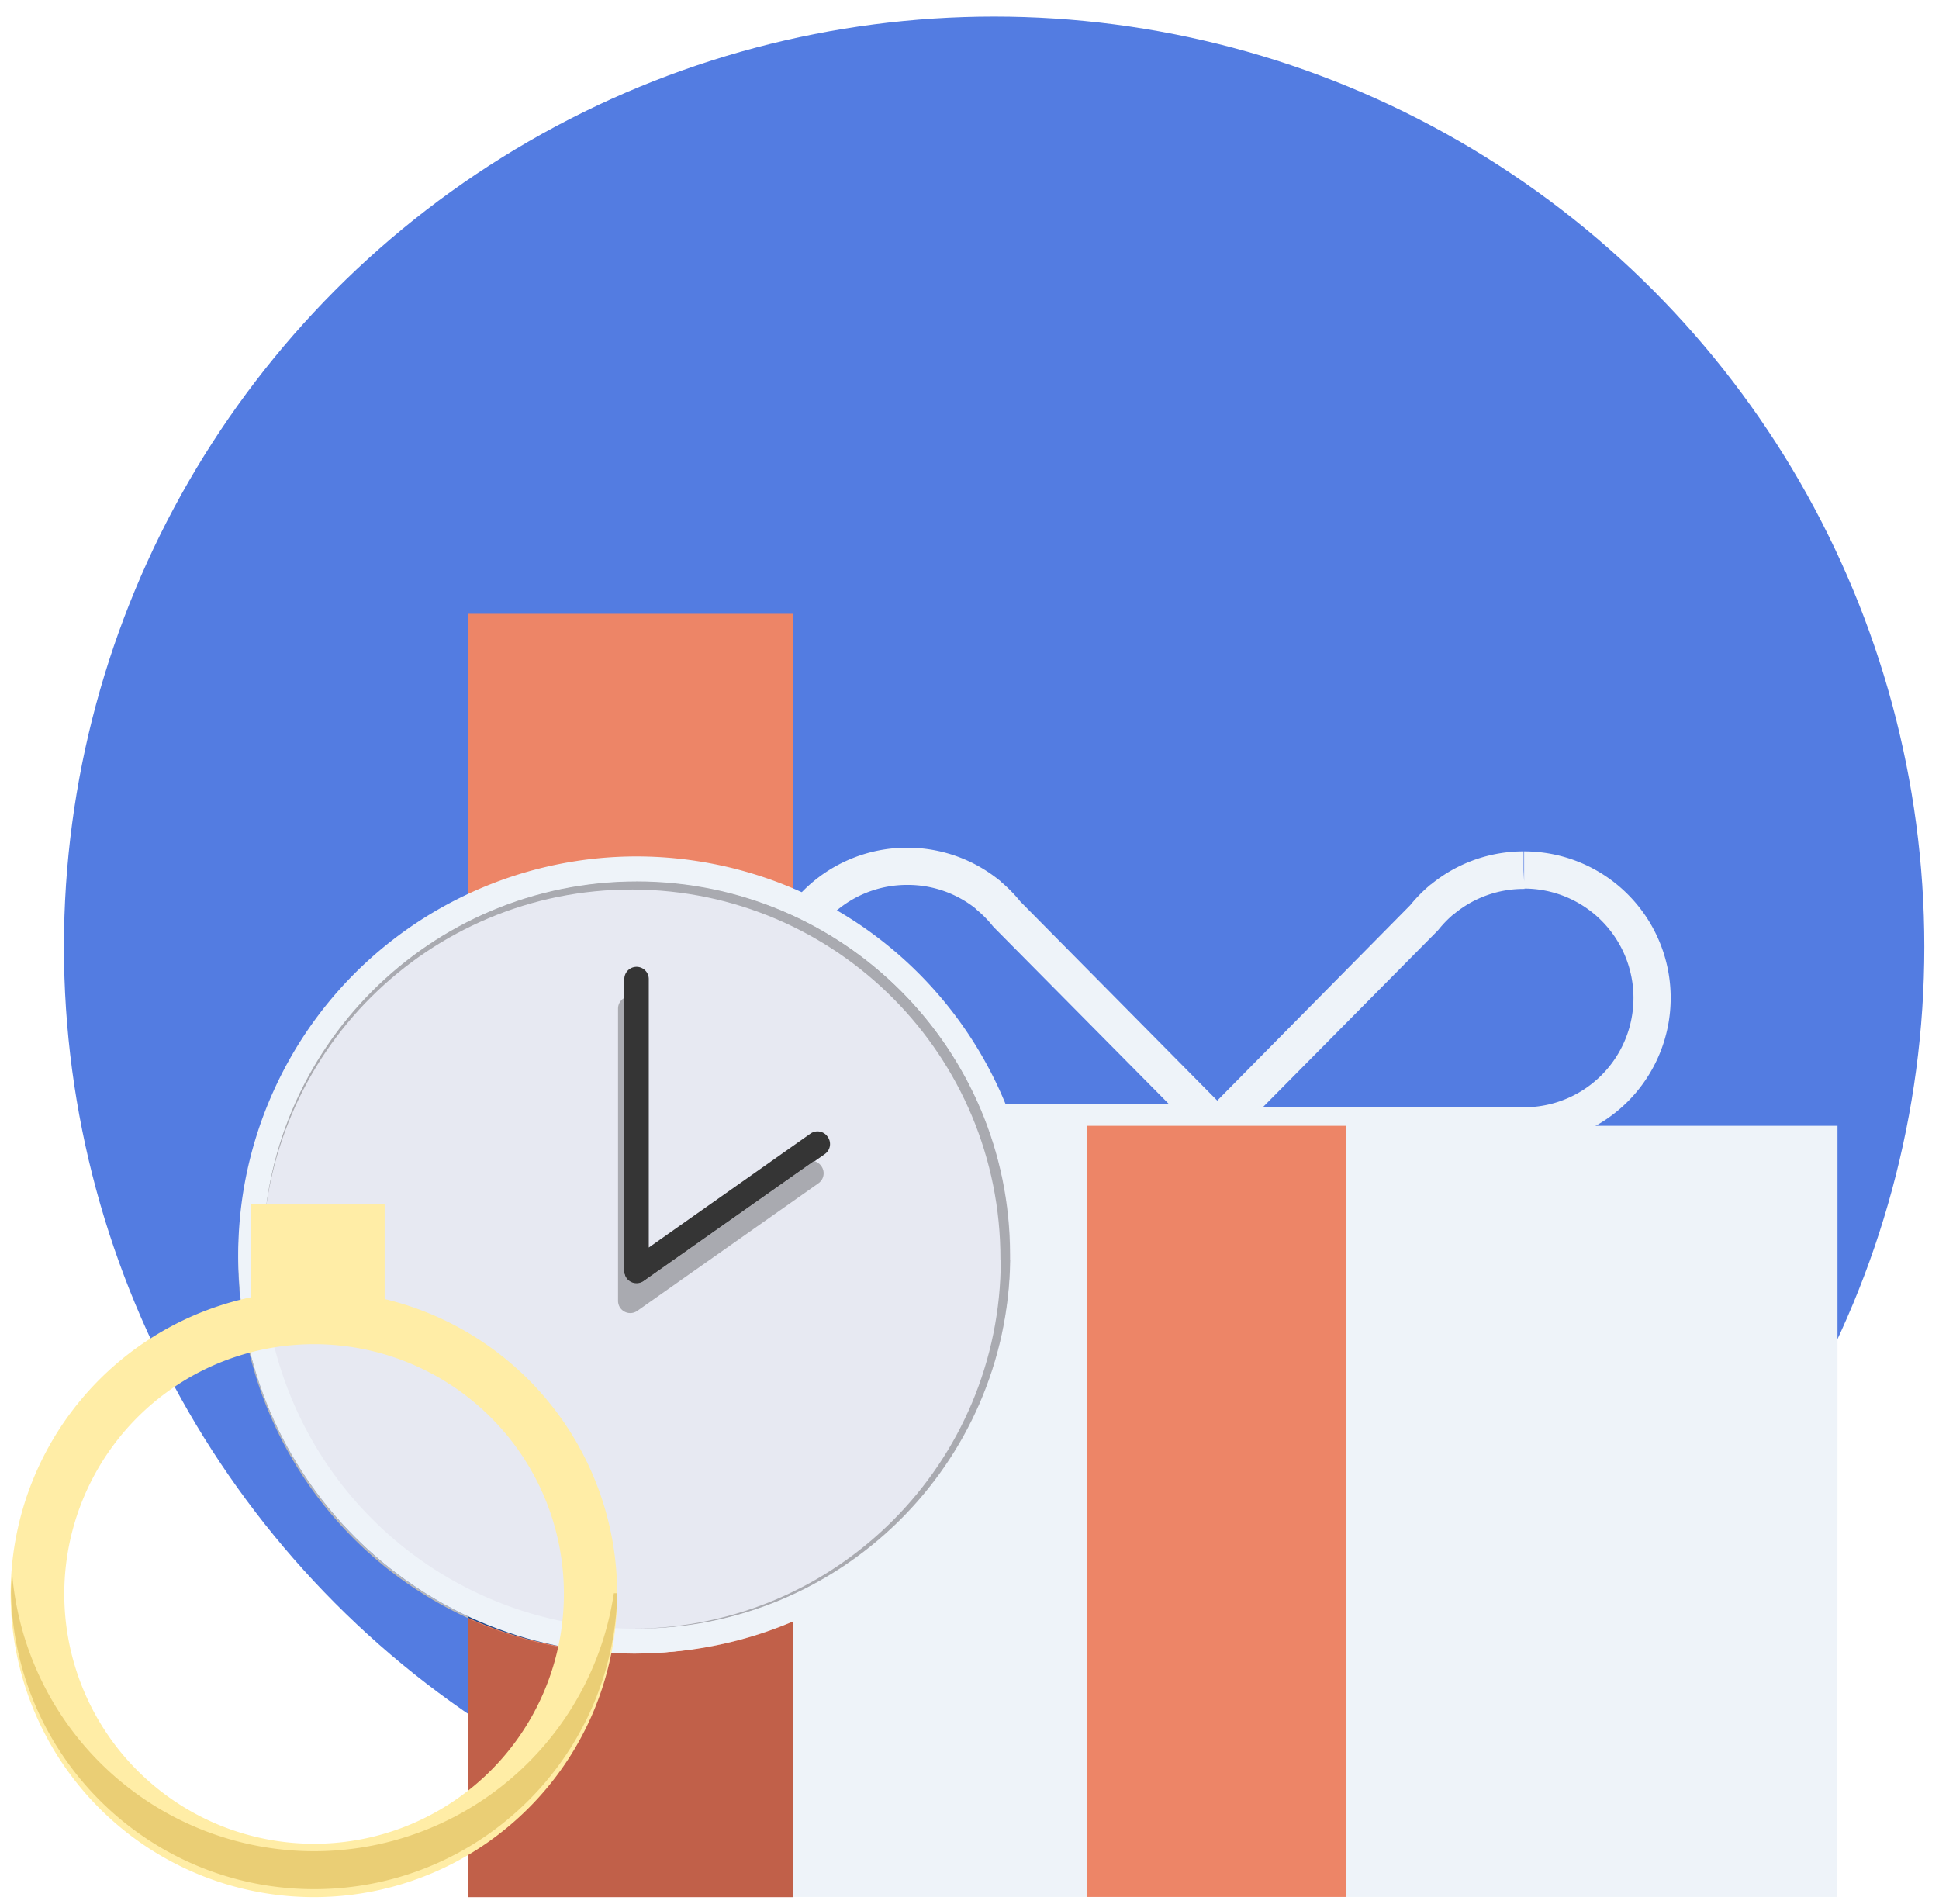 <svg xmlns="http://www.w3.org/2000/svg" width="111" height="109" viewBox="0 0 111 109">
    <g fill="none" fill-rule="nonzero">
        <circle cx="56.91" cy="54.2" r="53.25" fill="#537CE1"/>
        <path fill="#EEF3F9" d="M87.22 49.8v-1.06a8.36 8.36 0 0 0-5.3 1.89l.67.82 1-.37a1.07 1.07 0 0 0-1.76-.37l.76.74-.68-.82a8.47 8.47 0 0 0-1.22 1.24l.83.67-.76-.75L69 63.7a1.07 1.07 0 0 0 .76 1.82h17.49a8.39 8.39 0 1 0 0-16.78v2.13a6.26 6.26 0 0 1 0 12.52H72.29l10-10.1.07-.08a6.34 6.34 0 0 1 .91-.92l.09-.08-.76-.74-1 .37a1.07 1.07 0 0 0 1.67.46 6.22 6.22 0 0 1 4-1.41l-.05-1.09z"/>
        <path fill="#EEF3F9" d="M51.92 49.6v1.06a6.23 6.23 0 0 1 4 1.41 1.07 1.07 0 0 0 1.67-.45l-1-.37-.76.75.08.08c.334.274.64.583.91.92l.07.08 10 10.1H51.92a6.26 6.26 0 0 1 0-12.52v-2.13a8.39 8.39 0 1 0 0 16.78H69.4a1.07 1.07 0 0 0 .76-1.82L58.38 51.58l-.76.75.83-.67a8.38 8.38 0 0 0-1.22-1.24l-.67.82.76-.75a1.06 1.06 0 0 0-1.75.38l1 .37.67-.82a8.36 8.36 0 0 0-5.3-1.89l-.02 1.07z"/>
        <path fill="#EEF3F9" d="M105.18 108.6H33.12V64.45h72.07v15.37"/>
        <path fill="#ED8567" d="M62.22 64.45h14.82v44.15H62.22z"/>
        <g>
            <path fill="#ED8567" d="M26.78 35.14H45.4v73.46H26.78V35.14"/>
            <path fill="#C16049" d="M26.78 92.61v16H45.4V92.83a22.75 22.75 0 0 1-8.95 1.82h-.28a22.44 22.44 0 0 1-9.39-2"/>
            <path fill="#E7E9F2" d="M58.55 71.84c0 12.205-9.895 22.1-22.1 22.1-12.205 0-22.1-9.895-22.1-22.1 0-12.205 9.895-22.1 22.1-22.1 12.205 0 22.1 9.895 22.1 22.1"/>
            <path fill="#EEF3F9" d="M58.55 71.84h-.7a21.4 21.4 0 1 1-6.27-15.13 21.33 21.33 0 0 1 6.27 15.13h1.41c0-10.882-7.689-20.248-18.362-22.37-10.673-2.122-21.359 3.59-25.522 13.644-4.164 10.054-.646 21.65 8.403 27.694 9.048 6.046 21.107 4.857 28.801-2.838a22.74 22.74 0 0 0 6.68-16.13h-.7"/>
            <path fill="#B8B8B8" d="M13.64 72v.14a22.56 22.56 0 0 0 13.14 20.49v-.1A22.83 22.83 0 0 1 13.64 72"/>
            <path fill="#214B8C" d="M26.78 92.51v.1a22.44 22.44 0 0 0 9.39 2h.14a22.73 22.73 0 0 1-9.52-2.14"/>
            <path fill="#A9AAB0" d="M57.84 72.12h-.55c0 11.618-9.383 21.054-21 21.12h.14c11.71.001 21.247-9.41 21.4-21.12m-21.4-21.68c-11.819 0-21.4 9.581-21.4 21.4v.14c.036-11.664 9.52-21.09 21.185-21.055 11.664.036 21.09 9.52 21.055 21.185h.55v-.28c0-11.819-9.581-21.4-21.4-21.4"/>
            <path fill="#EEF3F9" d="M58.7 71.84h-.85v.28h.86v-.28M36.18 49.59c-12.396 0-22.464 10.014-22.53 22.41.066 12.493 10.177 22.604 22.67 22.67 12.388-.077 22.39-10.141 22.39-22.53h-.86c-.153 11.71-9.69 21.121-21.4 21.12h-.28c-11.664 0-21.12-9.456-21.12-21.12v-.28c0-11.819 9.581-21.4 21.4-21.4 11.819 0 21.4 9.581 21.4 21.4h.85c-.159-12.331-10.198-22.246-22.53-22.25"/>
            <path fill="#353535" d="M35.74 56.06v16.73a.7.7 0 0 0 1.11.58l10.35-7.29a.7.7 0 0 0 .18-1 .7.7 0 0 0-1-.17l-9.24 6.51V56.05a.7.7 0 0 0-1.4 0"/>
            <path fill="#A9AAB0" d="M35.74 57.13a.7.7 0 0 0-.36.61v16.73a.7.7 0 0 0 1.11.57l10.35-7.29a.7.7 0 0 0 .17-1 .7.7 0 0 0-.42-.28l-9.74 6.86a.7.7 0 0 1-1.11-.57V57.11"/>
            <path fill="#353535" d="M36.09 57a.7.7 0 0 0-.35.09v15.65a.71.71 0 0 0 .7.7.71.71 0 0 0 .41-.13l9.74-6.86h-.16a.7.7 0 0 0-.4.13l-9.24 6.51V57.71a.7.7 0 0 0-.7-.7"/>
            <path fill="#FFEDA6" d="M33.81 91.25h-1.53a14.3 14.3 0 1 1-4.19-10.11 14.25 14.25 0 0 1 4.19 10.11h3.05a17.36 17.36 0 1 0-5.08 12.27 17.31 17.31 0 0 0 5.08-12.27h-1.52z"/>
            <path fill="#FFEDA6" d="M14.35 68.93h7.67v7.67h-7.67z"/>
            <path fill="#EACE75" d="M30.25 100.9a17.35 17.35 0 0 1-29.57-11c0 .43-.05.87-.05 1.31.226 9.423 7.93 16.943 17.355 16.943s17.129-7.52 17.355-16.943h-.2a17.32 17.32 0 0 1-4.89 9.69z"/>
        </g>
    </g>
</svg>
